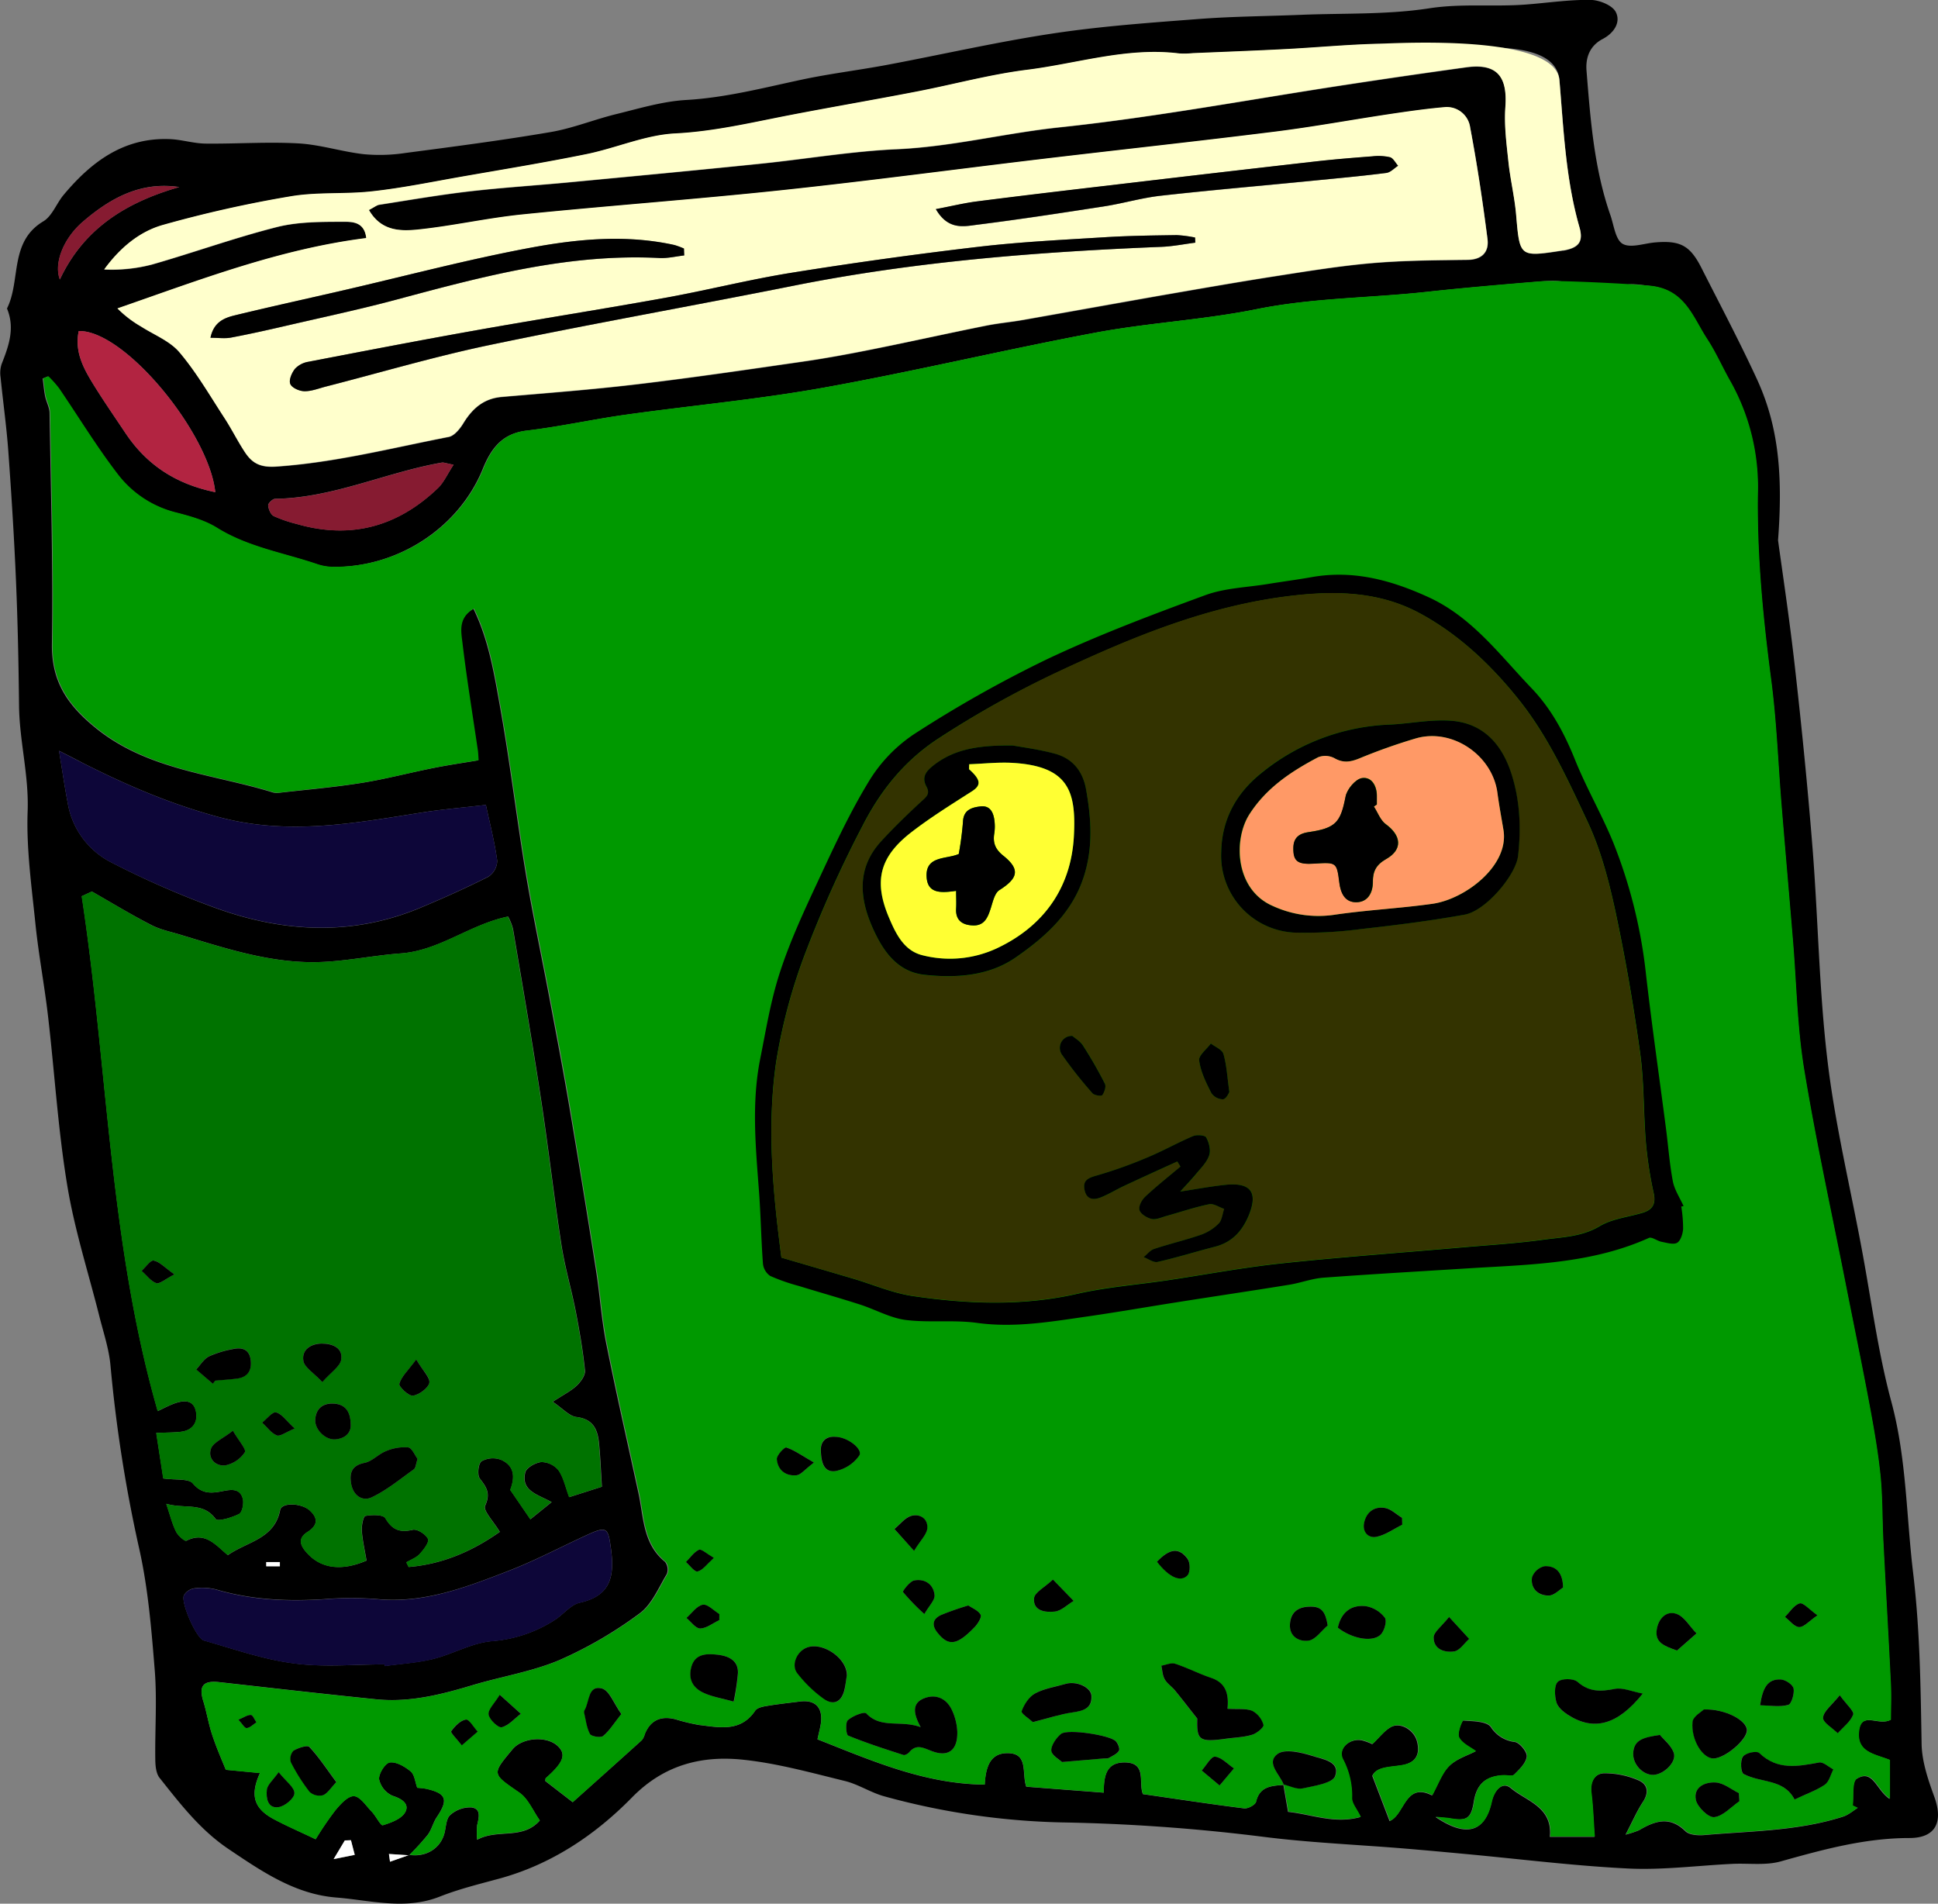 <svg xmlns="http://www.w3.org/2000/svg" viewBox="0 0 593.19 582.65"><rect x="0" y="0" width="593.19" height="582.65" fill="#808080" stroke="none"/><g id="Layer_1" data-name="Layer 1"><path d="M956.94,266.34c1.15,8.54,3.44,23.56,5.14,38.63,2.09,18.52,3.95,37.06,5.42,55.63,1.72,21.71,2,43.55,4.59,65.14,2.27,19.07,6.79,37.87,10.33,56.79,3,15.82,5,31.89,9.17,47.38,4.68,17.31,4.59,34.94,6.69,52.43s2.3,34.87,2.6,52.36c.09,5.48,2,11.07,3.93,16.34,2.74,7.66.35,12.53-7.68,12.52-13.64,0-26.45,3.54-39.4,7.16-4.63,1.29-9.83.51-14.76.75-10.64.51-21.31,1.93-31.89,1.42-16.73-.82-33.4-2.93-50.09-4.47-6.31-.59-12.61-1.17-18.92-1.69-14.46-1.18-29-1.77-43.36-3.63a574.63,574.63,0,0,0-60.92-4.32,222.37,222.37,0,0,1-54.47-8c-4.13-1.15-7.89-3.67-12-4.68-10.31-2.52-20.65-5.41-31.15-6.51-12.73-1.34-24.23,1.56-34,11.53-11.31,11.53-24.74,20.55-40.75,24.89-6.1,1.66-12.28,3.17-18.14,5.49-10.59,4.18-21.12,1.11-31.62.27-12.67-1-22.82-8-33.05-14.88-8.64-5.83-14.77-13.83-21.06-21.75-1.11-1.4-1.29-3.8-1.31-5.74-.12-9,.55-18-.15-27-1-12.38-2-24.87-4.68-37a438.2,438.2,0,0,1-8.87-56.33c-.42-4.9-2-9.71-3.25-14.53-3.38-13.58-7.75-27-10-40.76-2.83-17.11-3.87-34.52-5.88-51.77-1.09-9.43-2.88-18.77-3.85-28.2-1.17-11.48-2.81-23.05-2.39-34.51.41-11-2.51-21.46-2.63-32.28-.14-12.7-.39-25.41-.93-38.11-.56-13.29-1.4-26.58-2.36-39.85-.55-7.57-1.62-15.09-2.37-22.64a8.86,8.86,0,0,1,.33-4c2.19-5.54,4.14-11,1.64-17,4.3-8.6.63-20.4,11.13-26.68,2.68-1.61,4-5.41,6.13-8,8.54-10.23,18.56-17.8,32.77-17.15,3.57.17,7.11,1.31,10.67,1.36,9.49.11,19-.59,28.47-.06,6.71.37,13.3,2.54,20,3.3a52.64,52.64,0,0,0,12.78-.37c14.84-1.95,29.7-3.88,44.45-6.4,6.84-1.17,13.4-3.87,20.18-5.52,7-1.72,14.15-3.89,21.32-4.3,12.11-.7,23.67-3.73,35.4-6.23,8.58-1.83,17.33-2.88,26-4.5,16.94-3.18,33.78-7.05,50.81-9.62,14.75-2.23,29.7-3.29,44.6-4.43,10.4-.8,20.87-.85,31.31-1.28,13.13-.54,26.42,0,39.34-2,9.95-1.53,19.72-.4,29.53-1.15,6.57-.5,13.14-1.5,19.69-1.42,2.73,0,6.77,1.61,7.84,3.7,1.62,3.15-.56,6.46-4,8.26-3.94,2.06-5.28,5.67-4.95,9.72,1.2,14.93,2.31,29.9,7.31,44.21,1.07,3.08,1.54,7.51,3.75,8.77,2.43,1.39,6.54-.14,9.91-.43,7.71-.66,10.72.93,14.2,7.79,5.74,11.33,11.69,22.57,17,34.08C956.68,230.56,958.58,244.89,956.94,266.34Zm-419,402.5-6.16-.4.33,2.37,5.92-2.08c5,.77,9.44-1.93,10.69-6.52.53-1.94.51-4.51,1.78-5.67a9.21,9.21,0,0,1,6.41-2.34c3.16.34,2.38,3.12,1.85,5.43a23.53,23.53,0,0,0,0,4.47c6.28-3.45,13.84.15,19.18-5.89-2.11-3-3.56-6.67-6.28-8.54-8.35-5.78-8.54-5.51-2.07-13.25,3-3.64,10.45-4.19,13.83-1,2.71,2.54,1.75,5.09-3.65,9.81-.13.12-.09.42-.18.88L588,652.6c7.16-6.41,14.19-12.68,21.18-19a5.06,5.06,0,0,0,.88-1.82c1.73-4.35,5-5.66,9.34-4.57a60.39,60.39,0,0,0,7.29,1.76c6.22.73,12.7,2.26,17.17-4.39.61-.9,2.35-1.24,3.63-1.45,3.34-.56,6.72-.92,10.09-1.35,4.52-.57,6.92,1.73,6.43,6.29-.17,1.54-.62,3.06-1.09,5.29,16.53,6.5,32.63,13.65,51.19,13.86.29-5.22,1.58-9.67,7-9.63,6.5,0,4.27,6.2,5.72,10.27l23.71,1.82c0-5.19.79-9.23,6.34-9.25,7,0,4.2,6.16,5.65,9.7,10.42,1.5,20.7,3.07,31,4.36,1.15.14,3.4-1.09,3.62-2,1.13-4.81,4.8-4.89,8.47-5.18l-.12-.12c.46,2.64.92,5.28,1.45,8.37,7.27.77,14.25,3.79,22.17,1.58-1.21-2.46-2.68-4.08-2.66-5.69a24.06,24.06,0,0,0-2.73-11.89c-1.7-3.23,2-6.61,5.79-5.89a17.6,17.6,0,0,1,3.21,1.17c2.16-2,3.69-4.15,5.77-5.26,2.93-1.55,7,1,7.9,4.34,1.08,4.09-.39,6.67-4.67,7.38-3.73.63-7.73.43-9,3.25l5.3,13.84c4.59-1.88,4.73-12.06,13-7.85,1.82-3.3,2.94-6.76,5.23-9s5.61-3.2,8.12-4.53c-1.61-1.21-4.11-2.28-5.12-4.15-.67-1.24.93-5.27,1.3-5.25,3,.23,7.15.2,8.46,2a10.09,10.09,0,0,0,7.35,4.57c1.53.27,3.81,3.09,3.63,4.48-.25,2-2.27,3.93-3.89,5.53-.58.59-2.18.14-3.31.19-5.4.25-8.14,2.71-9,8.06-.81,5.11-2.14,6-7.22,5.15-1.08-.19-2.19-.23-4.5-.46,9.48,6.44,15.14,4.59,17.17-4.59.77-3.5,3.26-6.44,5.91-4.21,4.76,4,12.83,5.7,11.91,14.88h13.68c-.34-4.89-.45-9.14-1-13.34-.43-3.33.93-6,3.85-6.11a26,26,0,0,1,10.4,2.07c3,1.18,3.53,3.71,1.55,6.71-1.78,2.69-3.07,5.7-5.31,10a30.24,30.24,0,0,0,4.11-1.34c4.81-2.84,9.38-4.47,14.22.29,1.2,1.17,3.89,1.34,5.82,1.17,14.23-1.25,28.66-1.21,42.45-5.64,1.59-.51,3-1.74,4.41-2.63l-1.54-.72c.37-2.84-.25-7.27,1.28-8.22,5-3.12,6,3.49,10.09,6.15V639.67c-4.35-1.79-10.21-2.26-9.43-8.81.74-6.29,6-1.45,9.73-3.49,0-3.24.16-7,0-10.79-.72-14.66-1.57-29.32-2.32-44-.34-6.75-.2-13.54-.9-20.24-.77-7.4-2.09-14.76-3.46-22.08-2.25-12-4.74-24-7.11-36-4.33-22-9.15-43.95-12.79-66.08-2.12-12.93-2.32-26.18-3.41-39.28-1.14-13.74-2.34-27.47-3.47-41.2-1.06-12.9-1.51-25.87-3.2-38.68-2.49-18.93-4.33-37.83-4.07-57a66,66,0,0,0-8.37-34.09c-2.48-4.33-4.47-9-7.2-13.13-4.38-6.71-6.8-15.11-17.23-16.26-4.56-.5-8.11-1.61-11.67,2.08-2.22,2.3-5.49,3.39-7.87.63-4-4.7-9.16-4.51-14.38-4.08-11.55,1-23.09,1.93-34.6,3.19-17.33,1.9-34.8,1.81-52.05,5.29-16.22,3.28-32.92,4.12-49.2,7.17-27.88,5.22-55.5,11.85-83.4,16.87-20.1,3.61-40.51,5.46-60.75,8.3-10.08,1.42-20,3.64-30.15,4.84-7.48.89-10.8,5.5-13.32,11.7-7.41,18.18-26.22,30.32-46.28,30a15.53,15.53,0,0,1-4.66-.86c-10.25-3.47-21.09-5.2-30.55-11.09-3.71-2.31-8.22-3.56-12.53-4.67a32.24,32.24,0,0,1-17.85-11.71c-6.44-8.43-12-17.54-18-26.33a36.19,36.19,0,0,0-3.26-3.65l-1.56.64c.24,1.8.38,3.63.74,5.41s1.33,3.41,1.36,5.12c.38,23.57,1.09,47.15.73,70.71-.18,11.52,4.8,18.75,13.35,25.69,16,13,36,14.1,54.39,19.79a5.17,5.17,0,0,0,2,.05c8.35-.95,16.75-1.66,25.05-3,7.38-1.18,14.63-3.11,22-4.57,4.51-.9,9.07-1.56,13.63-2.33-.12-1.56-.13-2.22-.22-2.87-1.61-11-3.42-22-4.73-33-.41-3.47-1.39-7.73,3.54-10.54,4.78,9.85,6.37,20.18,8.19,30.29,3,16.75,5,33.68,7.78,50.47,2.12,12.74,4.84,25.38,7.23,38.08,2.1,11.14,4.23,22.28,6.13,33.46q4.26,25.11,8.2,50.29c1.17,7.39,1.64,14.9,3.1,22.22,3.06,15.32,6.55,30.56,9.87,45.83,1.62,7.43,1.33,15.57,8.14,21.08a3.87,3.87,0,0,1,.56,3.68c-2.55,4.23-4.63,9.39-8.4,12.12A126.52,126.52,0,0,1,584,609.06c-8.47,3.59-17.83,5.05-26.71,7.72-9.61,2.9-19.29,5.33-29.42,4.31-16-1.62-32-3.45-48.05-5.25-4.89-.55-6.32,1.14-4.91,5.74,1.06,3.44,1.62,7,2.76,10.45,1.32,4,3,7.8,4.15,10.63l10.46,1c-3.13,6.85-1.81,10.83,4.11,14.05,3.76,2,7.73,3.73,12.93,6.21a101,101,0,0,1,5.9-8.69c1.57-1.91,3.85-4.53,5.77-4.5s3.78,3,5.51,4.76c1.28,1.34,2.73,4.33,3.37,4.14,2.53-.75,5.76-1.94,6.87-4,1.34-2.47-.91-4.06-3.85-5a7.23,7.23,0,0,1-4.15-5.06c-.19-1.68,1.9-5,3.29-5.15,2-.26,4.62,1.28,6.39,2.75,1.18,1,1.34,3.17,2,5a23.24,23.24,0,0,1,2.63.29c6.29,1.4,7,3.31,3.33,8.73-1.12,1.67-1.56,3.81-2.76,5.39A78.33,78.33,0,0,1,537.93,668.84Zm-12.3-503.57c1.56-.79,2.29-1.41,3.11-1.53,9.16-1.43,18.3-3,27.5-4.09,10.38-1.2,20.82-1.85,31.22-2.84,19.36-1.84,38.72-3.67,58.07-5.65,13.94-1.42,27.82-3.81,41.78-4.44,16.78-.76,33-4.91,49.65-6.68,29.5-3.14,58.75-8.63,88.12-13.09q18.2-2.76,36.42-5.29c9.32-1.28,12.73,2.64,12,12.2-.4,5.54.35,11.19.94,16.76.57,5.4,1.88,10.74,2.35,16.15,1.11,12.94,1,12.95,14,11,.22,0,.45,0,.68-.08,4.51-.85,6-2.7,4.68-7.16-4.2-14.7-4.83-29.86-6.11-44.94-1.19-14.12-30.6-8.95-38.19-9.92a113.39,113.39,0,0,0-17-1.2c-9.52.22-19,1.14-28.54,1.63s-19,.85-28.57,1.25a25.33,25.33,0,0,1-4.08.09c-15.92-2-31.12,3.08-46.61,5-11.41,1.43-22.61,4.51-33.93,6.69-12.93,2.5-25.92,4.72-38.85,7.22-11.58,2.24-23,5-34.93,5.57-9.11.46-18,4.46-27.09,6.32-12.66,2.58-25.42,4.67-38.15,6.89-9.15,1.6-18.27,3.45-27.48,4.5-8.29.94-16.82.14-25,1.54a370.44,370.44,0,0,0-39.13,8.77c-7.2,2.05-13.14,7.05-17.9,13.59A48.61,48.61,0,0,0,459.28,182c12.8-3.66,25.36-8.21,38.25-11.47,6.46-1.64,13.44-1.57,20.19-1.61,2.6,0,6.58-.16,7.13,5-26.63,3.36-51.12,12.87-76.15,21.53a34.33,34.33,0,0,0,7.24,5.55c4,2.56,8.82,4.42,11.75,7.89C472.9,215,477,222.15,481.45,229c2.23,3.42,4,7.11,6.29,10.51s4.7,4.67,9.53,4.35c18-1.21,35.28-5.66,52.8-9.07,1.74-.34,3.48-2.51,4.53-4.25,2.76-4.55,6.27-7.57,11.8-8,13.79-1.19,27.61-2.23,41.35-3.87,16.92-2,33.79-4.49,50.67-6.93,7-1,13.89-2.28,20.79-3.66,11.77-2.36,23.49-5,35.26-7.33,3.77-.76,7.64-1.1,11.44-1.77,14.08-2.47,28.15-5,42.24-7.5,11.64-2,23.28-4.07,35-5.89,9.85-1.54,19.71-3.15,29.63-4,9.69-.84,19.46-.9,29.2-1,4.52-.07,6.55-2.54,6.06-6.38-1.46-11.43-3.17-22.84-5.31-34.16a7.2,7.2,0,0,0-7.92-6.16c-5.66.5-11.29,1.31-16.91,2.15-11.66,1.75-23.25,3.89-34.94,5.35-23.69,3-47.44,5.53-71.15,8.35-26.61,3.17-53.18,6.74-79.82,9.57-26.42,2.81-52.92,4.73-79.35,7.41-10.81,1.1-21.48,3.55-32.29,4.65C535.15,171.76,529.36,171.72,525.63,165.27Zm-84.8,208.59-3.09,1.44c8,52.45,8.41,105.91,23.26,157.59,1.48-.68,3.25-1.66,5.13-2.34,2.81-1,5.81-1.21,6.56,2.41.69,3.28-.92,5.82-4.59,6.26-2.18.26-4.4.22-7.55.36.83,5.35,1.56,10.11,2.15,13.93,3.84.54,7.75,0,9.05,1.52,2.82,3.39,5.8,3,9.12,2.36,2.65-.52,5.3-.89,6.16,2.28.39,1.43-.15,4.2-1.12,4.7-2.2,1.13-6.56,2.41-7.19,1.55-3.85-5.29-9.26-3-15.11-4.65,1.21,3.61,1.83,6.19,3,8.52.59,1.22,2.66,3,3.14,2.79,5.87-3,9.14,1.51,12.71,4.4,6-4.2,14.25-4.9,16-13.8.47-2.42,6.63-2.14,9.13.18s2.41,4.51-.74,6.52c-3.36,2.14-2,4.54.13,6.76,4.22,4.45,10.44,5.25,17.92,2-.48-2.9-1.21-6-1.44-9.07-.11-1.57.44-4.46,1.1-4.58,2-.39,5.44-.44,6.1.68,2.12,3.58,4.4,4.49,8.39,3.56,1.36-.32,4,1.37,4.67,2.79.44,1-1.32,3.28-2.53,4.6-1,1.14-2.71,1.73-4.1,2.56l.71,1.43c10.35-.85,19.48-4.82,27.9-10.75-1.91-3.22-5.17-6.52-4.49-8,1.71-3.75.46-5.62-1.62-8.31-.85-1.1-.48-4.59.53-5.31a7.08,7.08,0,0,1,5.95-.44c4.56,2,4.08,5.92,2.83,9.21l6.16,9,6.51-5.26c-4.15-2.36-9.46-3.35-8.07-9.09.34-1.44,3.14-3,4.92-3.17a6.93,6.93,0,0,1,5.26,2.51c1.54,2.19,2.09,5.07,3.27,8.23l10-3.19c-.3-4.59-.45-9.08-.91-13.53-.43-4.09-1.84-7.2-6.86-7.81-2.22-.27-4.2-2.6-7.27-4.66,3.33-2.19,5.59-3.29,7.33-4.93,1.25-1.18,2.68-3.17,2.53-4.64-.62-6.06-1.66-12.1-2.82-18.09-1.34-6.86-3.35-13.61-4.41-20.51-2.31-15-4-30-6.31-45-2.62-17.22-5.59-34.39-8.49-51.56a17.18,17.18,0,0,0-1.5-3.79c-11.72,2.41-20.93,10.4-32.81,11.28-9,.66-18,2.68-26.95,2.69-14,0-27.22-4.37-40.46-8.38-3-.92-6.23-1.55-9-3C452.79,380.92,446.86,377.3,440.83,373.86Zm120.6-26.5c-7.29.85-13.38,1.35-19.39,2.29-20.7,3.25-41,7.15-62.34,1.42-14.68-3.94-28.14-9.71-41.45-16.44-1.92-1-3.82-2-7.48-3.84,1.06,6.44,1.75,11.25,2.67,16a25,25,0,0,0,13.14,18.06A274.35,274.35,0,0,0,478.93,379c20.73,7.45,41.72,8.53,62.5-.17,7-2.94,14-6.06,20.79-9.5a6,6,0,0,0,2.68-4.87C564.11,358.65,562.64,353,561.43,347.36Zm-31,263,.09.54c4.93-.68,9.95-1,14.74-2.15,6.12-1.53,12-5,18.1-5.47a41.33,41.33,0,0,0,19-6.39c2.69-1.66,4.92-4.72,7.77-5.36,9.59-2.15,10.71-8.12,9.58-16.55-.82-6.12-1.16-7-6.74-4.47-8.26,3.75-16.29,8.06-24.73,11.31-12.91,5-25.87,10-40.27,8.58a100.82,100.82,0,0,0-16.3.06c-11.13.69-22.09.18-32.86-3a17.57,17.57,0,0,0-6.71-.33,4.54,4.54,0,0,0-3.09,2.12c-1.06,2,3.72,13.15,6.09,13.83,9.11,2.59,18.18,5.81,27.5,7C511.71,611.35,521.11,610.41,530.39,610.41ZM478.61,251.64c-1.86-18-27.68-49.64-41.8-49.32-1.4,6.58,1.71,11.89,4.95,17.09,3,4.8,6.22,9.45,9.36,14.16C457.57,243.24,466.46,249.15,478.61,251.64Zm72.94-8.4c-2.35-.44-3-.76-3.63-.66-17.14,3-33.25,10.81-51,11.08-.77,0-2.18,1.38-2.13,2,.08,1.17.77,2.82,1.7,3.29a40.17,40.17,0,0,0,7,2.4c16.52,4.8,30.89.85,43.19-10.9C548.51,248.75,549.58,246.23,551.55,243.24Zm-84-85c-11.78-1.77-21.09,3.42-29.44,10.59-6.07,5.21-8.93,12.82-7.06,17.69C438.49,170.68,451.65,162.84,467.5,158.27Zm52.63,506-1.89.08c-.82,1.38-1.65,2.75-3.42,5.71l6.46-1.31C520.89,667.21,520.51,665.71,520.13,664.22Zm-21.78-83.83V579.1h-4.16v1.29Z" transform="translate(-412.71 -101)"/><path d="M805.66,647.27c-3.67.29-7.34.37-8.47,5.18-.22.94-2.47,2.17-3.62,2-10.32-1.29-20.6-2.86-31-4.36-1.45-3.54,1.37-9.73-5.65-9.7-5.55,0-6.38,4.06-6.34,9.25l-23.71-1.82c-1.45-4.07.78-10.22-5.72-10.27-5.47,0-6.76,4.41-7,9.63-18.56-.21-34.66-7.36-51.19-13.86.47-2.23.92-3.75,1.09-5.29.49-4.56-1.91-6.86-6.43-6.29-3.37.43-6.75.79-10.09,1.35-1.28.21-3,.55-3.63,1.45-4.47,6.65-11,5.12-17.17,4.39a60.39,60.39,0,0,1-7.29-1.76c-4.39-1.09-7.61.22-9.34,4.57a5.06,5.06,0,0,1-.88,1.82c-7,6.33-14,12.6-21.18,19l-8.44-6.52c.09-.46.05-.76.18-.88,5.4-4.72,6.36-7.27,3.65-9.81-3.38-3.16-10.79-2.61-13.83,1-6.47,7.74-6.28,7.47,2.07,13.25,2.72,1.87,4.17,5.57,6.28,8.54-5.34,6-12.9,2.44-19.18,5.89a23.53,23.53,0,0,1,0-4.47c.53-2.31,1.31-5.09-1.85-5.43a9.21,9.21,0,0,0-6.41,2.34c-1.27,1.16-1.25,3.73-1.78,5.67-1.25,4.59-5.67,7.29-10.69,6.52l-.08.1a78.21,78.21,0,0,0,5.68-6.14c1.2-1.58,1.64-3.72,2.76-5.39,3.63-5.42,3-7.33-3.33-8.73a23.24,23.24,0,0,0-2.63-.29c-.69-1.85-.85-4-2-5-1.77-1.47-4.37-3-6.39-2.75-1.39.18-3.48,3.47-3.29,5.15a7.23,7.23,0,0,0,4.15,5.06c2.94.9,5.19,2.49,3.85,5-1.11,2-4.34,3.22-6.87,4-.64.19-2.09-2.8-3.37-4.14-1.73-1.8-3.64-4.72-5.51-4.76s-4.2,2.59-5.77,4.5a101,101,0,0,0-5.9,8.69c-5.2-2.48-9.17-4.16-12.93-6.21-5.92-3.22-7.24-7.2-4.11-14.05l-10.46-1c-1.12-2.83-2.83-6.67-4.15-10.63-1.14-3.41-1.7-7-2.76-10.45-1.41-4.6,0-6.29,4.91-5.74,16,1.8,32,3.63,48.05,5.25,10.13,1,19.81-1.41,29.42-4.31,8.88-2.67,18.24-4.13,26.71-7.72a126.52,126.52,0,0,0,24.63-14.29c3.77-2.73,5.85-7.89,8.4-12.12a3.87,3.87,0,0,0-.56-3.68c-6.81-5.51-6.52-13.65-8.14-21.08-3.32-15.27-6.81-30.51-9.87-45.83-1.46-7.32-1.93-14.83-3.1-22.22q-4-25.17-8.2-50.29c-1.9-11.18-4-22.32-6.13-33.46-2.39-12.7-5.11-25.34-7.23-38.08C571,351.22,569,334.29,566,317.54c-1.82-10.11-3.41-20.44-8.19-30.29-4.93,2.81-3.95,7.07-3.54,10.54,1.31,11,3.12,22,4.73,33,.09.65.1,1.31.22,2.87-4.56.77-9.12,1.43-13.63,2.33-7.34,1.46-14.59,3.39-22,4.57-8.3,1.32-16.7,2-25.05,3a5.17,5.17,0,0,1-2-.05c-18.43-5.69-38.37-6.78-54.39-19.79-8.55-6.94-13.53-14.17-13.35-25.69.36-23.56-.35-47.14-.73-70.71,0-1.71-1-3.39-1.36-5.12s-.5-3.61-.74-5.41l1.56-.64a36.19,36.19,0,0,1,3.26,3.65c6,8.79,11.51,17.9,18,26.33a32.24,32.24,0,0,0,17.85,11.71c4.31,1.11,8.82,2.36,12.53,4.67,9.46,5.89,20.3,7.62,30.55,11.09a15.53,15.53,0,0,0,4.66.86c20.06.37,38.87-11.77,46.28-30,2.52-6.2,5.84-10.81,13.32-11.7,10.1-1.2,20.07-3.42,30.15-4.84,20.24-2.84,40.65-4.69,60.75-8.3,27.9-5,55.52-11.65,83.4-16.87,16.28-3,33-3.89,49.2-7.17,17.25-3.48,34.72-3.39,52.05-5.29,11.51-1.26,23-2.24,34.6-3.19,5.22-.43,29.36.87,33.92,1.37,10.43,1.15,12.85,9.55,17.23,16.26,2.73,4.16,4.72,8.8,7.2,13.13A66,66,0,0,1,950.78,252c-.26,19.15,1.58,38,4.07,57,1.69,12.81,2.14,25.78,3.2,38.68,1.13,13.73,2.33,27.46,3.47,41.2,1.09,13.1,1.29,26.35,3.41,39.28,3.64,22.13,8.46,44.06,12.79,66.08,2.37,12,4.86,24,7.11,36,1.37,7.32,2.69,14.68,3.46,22.08.7,6.7.56,13.49.9,20.24.75,14.67,1.6,29.33,2.32,44,.18,3.77,0,7.55,0,10.79-3.76,2-9-2.8-9.73,3.49-.78,6.55,5.08,7,9.43,8.81V651.5c-4.1-2.66-5.06-9.27-10.09-6.15-1.53.95-.91,5.38-1.28,8.22l1.54.72c-1.46.89-2.82,2.12-4.41,2.63-13.79,4.43-28.22,4.39-42.45,5.64-1.93.17-4.62,0-5.82-1.17-4.84-4.76-9.41-3.13-14.22-.29a30.24,30.24,0,0,1-4.11,1.34c2.24-4.25,3.53-7.26,5.31-10,2-3,1.44-5.53-1.55-6.71a26,26,0,0,0-10.4-2.07c-2.92.14-4.28,2.78-3.85,6.11.53,4.2.64,8.45,1,13.34H887.2c.92-9.18-7.15-10.85-11.91-14.88-2.65-2.23-5.14.71-5.91,4.21-2,9.18-7.69,11-17.17,4.59,2.31.23,3.42.27,4.5.46,5.08.89,6.41,0,7.22-5.15.83-5.35,3.57-7.81,9-8.06,1.13-.05,2.73.4,3.31-.19,1.62-1.6,3.64-3.53,3.89-5.53.18-1.39-2.1-4.21-3.63-4.48a10.09,10.09,0,0,1-7.35-4.57c-1.31-1.84-5.51-1.81-8.46-2-.37,0-2,4-1.3,5.25,1,1.87,3.51,2.94,5.12,4.15-2.51,1.33-5.92,2.33-8.12,4.53s-3.41,5.75-5.23,9c-8.31-4.21-8.45,6-13,7.85l-5.3-13.84c1.25-2.82,5.25-2.62,9-3.25,4.28-.71,5.75-3.29,4.67-7.38-.89-3.39-5-5.89-7.9-4.34-2.08,1.11-3.61,3.23-5.77,5.26a17.6,17.6,0,0,0-3.21-1.17c-3.8-.72-7.49,2.66-5.79,5.89a24.06,24.06,0,0,1,2.73,11.89c0,1.61,1.45,3.23,2.66,5.69-7.92,2.21-14.9-.81-22.17-1.58-.53-3.09-1-5.73-1.46-8.37,2,.46,4.1,1.6,5.91,1.22,3.56-.76,9.15-1.57,9.94-3.78,1.62-4.52-4-5.2-7-6.16-3.4-1.07-8.42-2.25-10.64-.59C800.09,640.55,804.48,644.11,805.66,647.27ZM694.53,629.63c-6.07-2.26-12.16.58-16.66-4.21-.59-.63-4.2.77-5.64,2.08-.81.74-.55,4.43.09,4.7,5.52,2.27,11.23,4.1,16.93,5.94.46.15,1.38-.38,1.78-.86,2.09-2.48,4-1.5,6.56-.46,5.35,2.18,8.31-.08,8.13-5.91a17.48,17.48,0,0,0-1.62-6.48c-1.65-3.59-4.9-5-8.47-3.66C691.67,622.29,692.33,625.59,694.53,629.63ZM788.42,624c.47-4.5-.49-7.89-5-9.42-3.72-1.26-7.24-3.1-11-4.32-1.23-.4-2.84.35-4.27.57.31,1.38.34,2.92,1,4.11s2.07,2.11,3,3.26c2.09,2.54,4.09,5.15,7,8.83-.19,6.61.56,7.28,8.74,6.16,2.7-.38,5.48-.44,8.05-1.22,1.41-.42,3.66-2.36,3.47-3a7,7,0,0,0-3.38-4.28C794.1,623.8,791.64,624.17,788.42,624Zm127.12-4.61c-3.34-.63-6.14-1.93-8.6-1.45-4.27.82-7.79,1-11.37-2.16-1.22-1.07-5-1-6.05,0s-1,4.2-.44,6.18c.41,1.51,2.06,2.95,3.51,3.88C900.45,630.89,907.75,629.08,915.54,619.35ZM962,651.76c3.72-1.77,6.73-2.8,9.24-4.55,1.31-.9,1.75-3.06,2.58-4.66-1.46-.75-3.08-2.35-4.35-2.11-6.52,1.21-12.79,2.46-18.35-2.94-.71-.69-4.22.1-5,1.2s-.61,4.8.25,5.25C951.62,646.71,958.66,645.36,962,651.76Zm-290-38.09c-.07-5.37-7.73-10.32-12.41-8.37-2.94,1.22-4.7,5.29-2.76,7.79a38.79,38.79,0,0,0,8.13,7.85c3.15,2.23,5.53.78,6.34-3C671.55,616.44,671.73,614.88,671.92,613.67Zm262.31,10.54c-.63.65-3.3,2.1-3.46,3.79-.53,5.62,3.2,11.31,6.48,11.2,3.56-.13,10.14-5.73,10.15-8.64S940.93,624,934.23,624.21Zm-205.39,3.86c4.71-1.18,8.38-2.41,12.16-3,3.27-.47,6-1.19,5.77-5.08-.15-2.63-4.57-4.57-7.82-3.66s-6.56,1.4-9.4,2.93c-1.88,1-3.38,3.36-4.13,5.44C725.18,625.42,727.85,627.15,728.84,628.07Zm-91.58-6.27a73.55,73.55,0,0,0,1.28-8.74c.13-4.16-3.37-5.3-6.37-5.62-3.19-.34-7-.4-8,4.2-.85,3.78,1,6.2,4.05,7.56C630.82,620.36,633.73,620.82,637.26,621.8Zm100.53,18.49,12.93-1.1c.45,0,1,.08,1.34-.13,1.12-.64,2.49-1.21,3.11-2.21.36-.57-.28-2.17-.93-2.89-1.67-1.87-14.8-3.88-16.76-2.29-1.5,1.21-3.13,3.48-3,5.13S737.08,639.6,737.79,640.29Zm-222.15,6.16c-2.93-4-5.32-7.63-8.25-10.79-.59-.64-3.45.28-4.86,1.14a3.67,3.67,0,0,0-.8,3.51,55.47,55.47,0,0,0,5.76,9.1,4.48,4.48,0,0,0,4.1,1C513,649.86,514,648.15,515.64,646.45Zm87.23-20.85c-2.21-3.06-3.64-7.23-6-7.82-4.19-1.06-3.75,4-5.21,6.55-.11.19-.27.45-.23.63.54,2.28.77,4.73,1.83,6.74.41.77,3.31,1.23,4.05.61C599.27,630.68,600.66,628.39,602.87,625.6ZM920.78,632c-4.78.79-8,1.39-8.17,5.56-.17,3.55,3,6.78,6.21,6.66s7.11-3.9,6.21-6.68C924.28,635.19,922,633.41,920.78,632ZM822.2,599.17c4.23,3.33,10.48,4.58,13.07,2.16,1.16-1.08,2-4.22,1.32-5.2a9.31,9.31,0,0,0-5.81-3.53C826.14,592.09,823.19,594.6,822.2,599.17Zm122.91,53.12-.16-2.47c-2.33-1.15-4.6-3.06-7-3.25-3.24-.24-7,1.34-6.15,5.31.45,2.18,3.85,5.47,5.6,5.28C940.1,656.87,942.55,654,945.11,652.29Zm-236-59.91a87.53,87.53,0,0,0-8.33,2.91c-2.53,1.18-3,3.07-1.08,5.46,3.36,4.17,5.93,3.87,11.36-1.78,1-1,2.21-3,1.81-3.75C712.16,593.91,710.3,593.21,709.1,592.38ZM926,606.17l6-5.19c-2-2.1-3.71-5.21-6.17-6-3.1-1.06-5.54,1.49-6,4.84C919.26,603.77,922.1,604.73,926,606.17Zm-257.7-65.4c-2.68-.21-4.52,1.17-4.38,4.28s.63,6.72,4.5,6.19a11.69,11.69,0,0,0,7.24-4.72C677,544.6,672.17,540.8,668.34,540.77ZM819.1,598.49c-.68-4.15-1.87-5.75-5.14-5.78-3.8,0-6.2,1.56-6.42,5.38s2.91,5.47,5.75,5C815.41,602.8,817.18,600.12,819.1,598.49Zm22.81-30.83c0-.7,0-1.41,0-2.11-1.71-1-3.31-2.65-5.15-3-3.33-.62-5.78,1.22-6.47,4.54-.58,2.8,1.28,4.78,3.82,4.26C836.81,570.79,839.31,569,841.91,567.66Zm14.33,28.24c-2.32,3-4.7,4.61-4.71,6.27,0,3.68,3.4,4.7,6.3,4.26,1.68-.25,3.06-2.48,4.57-3.82ZM735,584.45c-2.6,2.45-5.62,4-5.78,5.72-.36,4,3.56,4.36,6.29,4.08,2-.2,3.89-2.12,5.82-3.27Zm216.46,38.47c3.09.05,6,.59,8.61-.1,1-.26,1.92-3.41,1.64-5-.21-1.16-2.44-2.67-3.84-2.76C953.6,614.78,952.22,617.81,951.45,622.92Zm-60.31-36c-.09-5-2.51-6.65-5.63-6.53a5.32,5.32,0,0,0-3.87,3.38c-.51,3.41,1.82,5.62,5.1,5.6C888.38,589.33,890,587.55,891.14,586.89ZM695.64,595c1.52-2.66,3.24-4.29,3.12-5.75-.3-3.39-3-5.12-6.2-4.53-1.39.25-3.64,3.3-3.46,3.54A67.87,67.87,0,0,0,695.64,595Zm280.19,24.83c-2.42,3-4.93,4.84-5.11,6.86-.13,1.44,2.88,3.16,4.49,4.76,1.66-1.87,3.89-3.51,4.72-5.69C980.3,624.79,977.92,622.75,975.83,619.86Zm-283.34-44.2c2-3.26,3.85-5,4-6.83.28-3-2.25-4.61-4.92-3.85-1.93.56-3.43,2.61-5.13,4Zm74.35,3.3c3.64,4.79,7.28,6.45,9.39,4.11.85-1,.81-3.85,0-5C773.57,574.52,770.73,574.87,766.84,579ZM498,643.41c-1.74,2.51-3.47,3.91-3.62,5.46-.24,2.38.21,5.75,3.62,5.22,1.9-.29,4.77-2.71,4.82-4.25C502.82,648.08,500.23,646.25,498,643.41Zm67.72-23.69c-1.66,2.75-3.65,4.59-3.41,6.06s3,4.13,4,3.87c2.15-.53,3.91-2.65,5.84-4.12Zm96.17-71.09c-3.74-2.15-6-3.77-8.44-4.6-.57-.19-3,2.4-2.92,3.57.27,3.35,2.73,5.27,6.09,4.92C657.89,552.38,659.06,550.75,661.84,548.63ZM786,647.47l4.4-5.22c-1.92-1.29-3.75-3.39-5.78-3.59-1.21-.12-2.71,2.73-4.08,4.24ZM632.88,596.86c0-.62,0-1.24,0-1.86-1.71-1-3.61-3.12-5.08-2.85-1.84.35-3.33,2.61-5,4.05,1.4,1.15,2.82,3.25,4.2,3.22C629,599.38,630.93,597.79,632.88,596.86ZM969,595.4c-2.57-1.82-4.39-4-5.46-3.65-1.75.53-3,2.67-4.48,4.13,1.44,1.11,2.86,3.06,4.34,3.11S966.43,597.18,969,595.4Zm-415,39.79,4.86-4.2c-1.22-1.32-2.64-3.84-3.62-3.68-1.69.28-3.38,2-4.48,3.59C550.55,631.27,552.57,633.27,554.06,635.19Zm77.15-57.37c-2.23-1.3-3.83-2.84-4.51-2.5-1.57.77-2.69,2.45-4,3.76,1.2,1,2.67,3.12,3.55,2.9C627.82,581.58,629,579.78,631.21,577.82ZM485.7,627.35c1.16,1.22,1.91,2.6,2.54,2.55,1-.09,2-1.12,2.95-1.75-.56-.8-1.1-2.23-1.7-2.26C488.43,625.85,487.34,626.66,485.7,627.35Z" transform="translate(-412.71 -101)" fill="#090"/><path d="M525.63,165.27c3.73,6.45,9.52,6.49,14.67,6,10.81-1.1,21.48-3.55,32.29-4.65,26.43-2.68,52.93-4.6,79.35-7.41,26.64-2.83,53.21-6.4,79.82-9.57,23.71-2.82,47.46-5.39,71.15-8.35,11.69-1.46,23.28-3.6,34.94-5.35,5.62-.84,11.25-1.65,16.91-2.15a7.2,7.2,0,0,1,7.92,6.16c2.14,11.32,3.85,22.73,5.31,34.16.49,3.84-1.54,6.31-6.06,6.38-9.74.13-19.51.19-29.2,1-9.92.86-19.78,2.47-29.63,4-11.67,1.82-23.31,3.86-35,5.89-14.09,2.46-28.16,5-42.24,7.5-3.8.67-7.67,1-11.44,1.77-11.77,2.38-23.49,5-35.26,7.33-6.9,1.38-13.83,2.66-20.79,3.66-16.88,2.44-33.75,4.92-50.67,6.93-13.74,1.64-27.56,2.68-41.35,3.87-5.53.47-9,3.49-11.8,8-1.05,1.74-2.79,3.91-4.53,4.25-17.52,3.41-34.84,7.86-52.8,9.07-4.83.32-7.32-1-9.53-4.35s-4.06-7.09-6.29-10.51c-4.44-6.8-8.55-13.91-13.76-20.08-2.93-3.47-7.75-5.33-11.75-7.89a34.33,34.33,0,0,1-7.24-5.55c25-8.66,49.52-18.17,76.15-21.53-.55-5.12-4.53-5-7.13-5-6.75,0-13.73,0-20.19,1.61-12.89,3.26-25.45,7.81-38.25,11.47a48.61,48.61,0,0,1-14.62,1.51c4.76-6.54,10.7-11.54,17.9-13.59a370.44,370.44,0,0,1,39.13-8.77c8.18-1.4,16.71-.6,25-1.54,9.21-1,18.33-2.9,27.48-4.5,12.73-2.22,25.49-4.31,38.15-6.89,9.1-1.86,18-5.86,27.09-6.32,12-.61,23.35-3.33,34.93-5.57,12.93-2.5,25.92-4.72,38.85-7.22,11.32-2.18,22.52-5.26,33.93-6.69,15.49-1.94,30.69-7,46.61-5a25.33,25.33,0,0,0,4.08-.09c9.52-.4,19.05-.75,28.57-1.25s19-1.41,28.54-1.63c5.64-.13,54-3,55.14,11.12,1.28,15.08,1.91,30.24,6.11,44.94,1.28,4.46-.17,6.31-4.68,7.16-.23,0-.46,0-.68.08-13,2-12.88,2-14-11-.47-5.41-1.78-10.75-2.35-16.15-.59-5.57-1.34-11.22-.94-16.76.7-9.56-2.71-13.48-12-12.2q-18.22,2.5-36.42,5.29c-29.37,4.46-58.62,10-88.12,13.09-16.64,1.77-32.87,5.92-49.65,6.68-14,.63-27.84,3-41.78,4.44-19.35,2-38.71,3.81-58.07,5.65-10.4,1-20.84,1.64-31.22,2.84-9.2,1.07-18.34,2.66-27.5,4.09C527.92,163.86,527.19,164.48,525.63,165.27Zm252.94,10-.05-1.57a37.69,37.69,0,0,0-5.65-.74c-7.27.11-14.56.19-21.82.64-12.9.8-25.84,1.42-38.67,2.92q-28.73,3.38-57.31,7.95c-13,2.08-25.78,5.34-38.73,7.68-19.21,3.47-38.51,6.49-57.73,9.91-17.2,3.06-34.36,6.37-51.51,9.67a7.22,7.22,0,0,0-4.07,2.13c-1,1.24-1.95,3.48-1.45,4.66s2.82,2.2,4.35,2.22c2.2,0,4.42-.89,6.63-1.45,16.71-4.28,33.29-9.2,50.16-12.72,30.91-6.46,62-11.95,93-18.14,37.16-7.42,74.75-10.35,112.51-11.88C771.68,176.41,775.12,175.71,778.57,175.27Zm-156.43,3.91c0-.7-.07-1.4-.1-2.1a23.29,23.29,0,0,0-2.95-1.09c-14.71-3.25-29.51-1.85-44,.84-19.32,3.6-38.38,8.67-57.55,13.09-11,2.54-22,4.94-33,7.61-3.22.78-6.47,2.05-7.43,6.86,2.44,0,4.43.3,6.3-.06,5.76-1.09,11.49-2.37,17.21-3.7,11.25-2.61,22.55-5,33.7-8,26.32-7.06,52.6-14.09,80.26-12.65C617.1,180.09,619.63,179.46,622.14,179.18Zm77-14.14c3.74,6.42,8.5,5.28,12.5,4.78,13-1.6,26-3.62,39-5.64,5.79-.91,11.47-2.6,17.28-3.25,15.34-1.72,30.71-3,46.07-4.55,7.68-.76,15.37-1.48,23-2.43,1.26-.16,2.37-1.42,3.55-2.18-.82-.91-1.49-2.34-2.49-2.62a16,16,0,0,0-5.4-.27c-5.66.43-11.32.89-17,1.52q-28.74,3.25-57.47,6.66c-15.53,1.83-31.06,3.67-46.58,5.62C707.8,163.18,703.94,164.13,699.17,165Z" transform="translate(-412.71 -101)" fill="#ffc"/><path d="M440.83,373.86c6,3.44,12,7.06,18.11,10.25,2.78,1.44,6,2.07,9,3,13.24,4,26.51,8.39,40.46,8.38,9,0,17.95-2,26.95-2.69,11.88-.88,21.09-8.87,32.81-11.28a17.18,17.18,0,0,1,1.5,3.79c2.9,17.17,5.87,34.34,8.49,51.56,2.29,15,4,30,6.31,45,1.06,6.9,3.07,13.65,4.41,20.51,1.16,6,2.2,12,2.82,18.09.15,1.47-1.28,3.46-2.53,4.64-1.74,1.64-4,2.74-7.33,4.93,3.07,2.06,5,4.39,7.27,4.66,5,.61,6.43,3.72,6.86,7.81.46,4.45.61,8.94.91,13.53l-10,3.19c-1.18-3.16-1.73-6-3.27-8.23a6.93,6.93,0,0,0-5.26-2.51c-1.78.13-4.58,1.73-4.92,3.17-1.39,5.74,3.92,6.73,8.07,9.09L575,566l-6.16-9c1.25-3.29,1.73-7.26-2.83-9.21a7.08,7.08,0,0,0-5.95.44c-1,.72-1.38,4.21-.53,5.31,2.08,2.69,3.33,4.56,1.62,8.31-.68,1.49,2.58,4.79,4.49,8-8.42,5.93-17.55,9.9-27.9,10.75l-.71-1.43c1.39-.83,3.05-1.42,4.1-2.56,1.21-1.32,3-3.62,2.53-4.6-.64-1.42-3.31-3.11-4.67-2.79-4,.93-6.27,0-8.39-3.56-.66-1.12-4.1-1.07-6.1-.68-.66.12-1.21,3-1.1,4.58.23,3.1,1,6.17,1.44,9.07-7.48,3.3-13.7,2.5-17.92-2-2.12-2.22-3.49-4.62-.13-6.76,3.15-2,3.35-4.1.74-6.52s-8.66-2.6-9.13-.18c-1.73,8.9-10,9.6-16,13.8-3.57-2.89-6.84-7.42-12.71-4.4-.48.24-2.55-1.57-3.14-2.79-1.15-2.33-1.77-4.91-3-8.52,5.85,1.66,11.26-.64,15.11,4.65.63.86,5-.42,7.19-1.55,1-.5,1.51-3.27,1.12-4.7-.86-3.17-3.51-2.8-6.16-2.28-3.32.65-6.3,1-9.12-2.36-1.3-1.57-5.21-1-9.05-1.52-.59-3.82-1.32-8.58-2.15-13.93,3.15-.14,5.37-.1,7.55-.36,3.67-.44,5.28-3,4.59-6.26-.75-3.62-3.75-3.44-6.56-2.41-1.88.68-3.65,1.66-5.13,2.34-14.85-51.68-15.23-105.14-23.26-157.59Zm99.69,173.66c-.83-1.09-1.72-3.36-2.89-3.52a14.32,14.32,0,0,0-6.78,1.14c-2.3.9-4.21,3.12-6.53,3.59-4,.79-4.67,3-4.14,6.32.59,3.62,3.41,5.59,6.3,4.22,4.62-2.18,8.69-5.56,12.9-8.57C540,550.29,540,549.09,540.52,547.52Zm-62.65-23,.72-1c2.25-.21,4.51-.34,6.75-.64,3.41-.46,4.53-2.75,4.07-5.85-.49-3.29-2.87-3.77-5.61-3.12a30.67,30.67,0,0,0-7.1,2.19c-1.58.83-2.64,2.64-3.93,4Zm33.5-.55c2.62-3,5.45-4.72,5.78-6.87.57-3.64-2.73-4.92-5.93-4.9-3.35,0-6.22,1.83-5.65,5.29C505.9,519.5,508.67,521.1,511.37,524Zm8.69,13.09c-.11-4.61-2.12-6.43-5.57-6.5-3.22-.07-5.11,1.75-5.29,4.95-.17,3,3.18,6.27,6.14,6C518.6,541.26,520.17,539.36,520.06,537.07ZM484,538.89c-3.15,2.49-6.09,3.65-6.73,5.58-1,3,1.47,5.47,4.52,5a9.41,9.41,0,0,0,5.86-4C488.15,544.65,485.79,542,484,538.89Zm56.13-21.79c-2.55,3.43-4.56,5.24-5.19,7.44-.24.83,2.87,3.79,4.16,3.61,1.91-.26,4.61-2.2,5-3.88S542.17,520.59,540.11,517.1Zm-37.19,21.11c-2.65-2.42-4-4.53-5.73-4.92-1.12-.26-2.81,2-4.24,3.11,1.47,1.37,2.74,3.21,4.48,3.92C498.43,540.74,500.18,539.34,502.92,538.21Zm-36.84-47.16c-3-2.12-4.52-3.88-6.34-4.23-1-.19-2.43,2-3.67,3.14,1.48,1.32,2.76,3.15,4.49,3.77C461.56,494.09,463.26,492.5,466.08,491.05Z" transform="translate(-412.71 -101)" fill="#007300"/><path d="M561.43,347.36c1.21,5.63,2.68,11.29,3.47,17.05a6,6,0,0,1-2.68,4.87c-6.79,3.44-13.76,6.56-20.79,9.5-20.78,8.7-41.77,7.62-62.5.17a274.35,274.35,0,0,1-32.35-14.08,25,25,0,0,1-13.14-18.06c-.92-4.77-1.61-9.58-2.67-16,3.66,1.88,5.56,2.87,7.48,3.84,13.31,6.73,26.77,12.5,41.45,16.44,21.35,5.73,41.64,1.83,62.34-1.42C548.05,348.71,554.14,348.21,561.43,347.36Z" transform="translate(-412.71 -101)" fill="#0d0639"/><path d="M530.39,610.41c-9.28,0-18.68.94-27.8-.27-9.32-1.22-18.39-4.44-27.5-7-2.37-.68-7.15-11.82-6.09-13.83a4.54,4.54,0,0,1,3.09-2.12,17.57,17.57,0,0,1,6.71.33c10.77,3.2,21.73,3.71,32.86,3a100.82,100.82,0,0,1,16.3-.06c14.4,1.45,27.36-3.61,40.27-8.58,8.44-3.25,16.47-7.56,24.73-11.31,5.58-2.53,5.92-1.65,6.74,4.47,1.13,8.43,0,14.4-9.58,16.55-2.85.64-5.08,3.7-7.77,5.36a41.33,41.33,0,0,1-19,6.39c-6.13.47-12,3.94-18.1,5.47-4.79,1.2-9.81,1.47-14.74,2.15Z" transform="translate(-412.71 -101)" fill="#0d0639"/><path d="M478.61,251.64c-12.15-2.49-21-8.4-27.49-18.07-3.14-4.71-6.37-9.36-9.36-14.16-3.24-5.2-6.35-10.51-4.95-17.09C450.93,202,476.75,233.67,478.61,251.64Z" transform="translate(-412.71 -101)" fill="#b22441"/><path d="M551.55,243.24c-2,3-3,5.51-4.85,7.24-12.3,11.75-26.67,15.7-43.19,10.9a40.17,40.17,0,0,1-7-2.4c-.93-.47-1.62-2.12-1.7-3.29,0-.65,1.36-2,2.13-2,17.76-.27,33.87-8.06,51-11.08C548.52,242.48,549.2,242.8,551.55,243.24Z" transform="translate(-412.71 -101)" fill="#861b31"/><path d="M467.5,158.27c-15.85,4.57-29,12.41-36.5,28.28-1.87-4.87,1-12.48,7.06-17.69C446.41,161.69,455.72,156.5,467.5,158.27Z" transform="translate(-412.71 -101)" fill="#861b31"/><path d="M520.13,664.22c.38,1.49.76,3,1.15,4.48L514.82,670c1.77-3,2.6-4.33,3.42-5.71Z" transform="translate(-412.71 -101)" fill="#fff"/><path d="M498.35,580.39h-4.16V579.1h4.16Z" transform="translate(-412.71 -101)" fill="#fff"/><path d="M538,668.73l-5.92,2.08-.33-2.37,6.16.4Z" transform="translate(-412.71 -101)" fill="#fff"/><path d="M694.53,629.63c-2.2-4-2.86-7.34,1.1-8.86,3.57-1.37,6.82.07,8.47,3.66a17.48,17.48,0,0,1,1.62,6.48c.18,5.83-2.78,8.09-8.13,5.91-2.56-1-4.47-2-6.56.46-.4.48-1.32,1-1.78.86-5.7-1.84-11.41-3.67-16.93-5.94-.64-.27-.9-4-.09-4.7,1.44-1.31,5-2.71,5.64-2.08C682.37,630.21,688.46,627.37,694.53,629.63Z" transform="translate(-412.71 -101)"/><path d="M788.42,624c3.22.21,5.68-.16,7.64.66a7,7,0,0,1,3.38,4.28c.19.67-2.06,2.61-3.47,3-2.57.78-5.35.84-8.05,1.22-8.18,1.12-8.93.45-8.74-6.16-2.9-3.68-4.9-6.29-7-8.83-1-1.15-2.32-2-3-3.26s-.69-2.73-1-4.11c1.43-.22,3-1,4.27-.57,3.73,1.22,7.25,3.06,11,4.32C787.93,616.07,788.89,619.46,788.42,624Z" transform="translate(-412.71 -101)"/><path d="M915.54,619.35c-7.79,9.73-15.09,11.54-22.95,6.47-1.45-.93-3.1-2.37-3.51-3.88-.53-2-.7-5.07.44-6.18s4.83-1.09,6.05,0c3.58,3.15,7.1,3,11.37,2.16C909.4,617.42,912.2,618.72,915.54,619.35Z" transform="translate(-412.71 -101)"/><path d="M962,651.76c-3.29-6.4-10.33-5-15.59-7.81-.86-.45-1.08-4-.25-5.25s4.25-1.89,5-1.2c5.56,5.4,11.83,4.15,18.35,2.94,1.27-.24,2.89,1.36,4.35,2.11-.83,1.6-1.27,3.76-2.58,4.66C968.68,649,965.67,650,962,651.76Z" transform="translate(-412.71 -101)"/><path d="M671.92,613.67c-.19,1.21-.37,2.77-.7,4.31-.81,3.74-3.19,5.19-6.34,3a38.79,38.79,0,0,1-8.13-7.85c-1.94-2.5-.18-6.57,2.76-7.79C664.19,603.35,671.85,608.3,671.92,613.67Z" transform="translate(-412.71 -101)"/><path d="M934.23,624.21c6.7-.21,13.18,3.43,13.17,6.35s-6.59,8.51-10.15,8.64c-3.28.11-7-5.58-6.48-11.2C930.93,626.31,933.6,624.86,934.23,624.21Z" transform="translate(-412.71 -101)"/><path d="M728.84,628.07c-1-.92-3.66-2.65-3.42-3.33.75-2.08,2.25-4.43,4.13-5.44,2.84-1.53,6.22-2,9.4-2.93s7.67,1,7.82,3.66c.22,3.89-2.5,4.61-5.77,5.08C737.22,625.66,733.55,626.89,728.84,628.07Z" transform="translate(-412.71 -101)"/><path d="M805.66,647.27c-1.18-3.16-5.57-6.72-1.93-9.43,2.22-1.66,7.24-.48,10.64.59,3,1,8.63,1.64,7,6.16-.79,2.21-6.38,3-9.94,3.78-1.81.38-3.93-.76-5.91-1.22Z" transform="translate(-412.71 -101)"/><path d="M637.26,621.8c-3.53-1-6.44-1.44-9-2.6-3.08-1.36-4.9-3.78-4.05-7.56,1-4.6,4.8-4.54,8-4.2,3,.32,6.5,1.46,6.37,5.62A73.55,73.55,0,0,1,637.26,621.8Z" transform="translate(-412.71 -101)"/><path d="M737.79,640.29c-.71-.69-3.16-2-3.29-3.49s1.48-3.92,3-5.13c2-1.59,15.09.42,16.76,2.29.65.72,1.29,2.32.93,2.89-.62,1-2,1.57-3.11,2.21-.35.21-.89.09-1.34.13Z" transform="translate(-412.71 -101)"/><path d="M515.64,646.45c-1.64,1.7-2.62,3.41-4.05,4a4.48,4.48,0,0,1-4.1-1,55.47,55.47,0,0,1-5.76-9.1,3.67,3.67,0,0,1,.8-3.51c1.41-.86,4.27-1.78,4.86-1.14C510.32,638.82,512.71,642.49,515.64,646.45Z" transform="translate(-412.71 -101)"/><path d="M602.87,625.6c-2.21,2.79-3.6,5.08-5.54,6.71-.74.62-3.64.16-4.05-.61-1.06-2-1.29-4.46-1.83-6.74,0-.18.12-.44.23-.63,1.46-2.54,1-7.61,5.21-6.55C599.23,618.37,600.66,622.54,602.87,625.6Z" transform="translate(-412.71 -101)"/><path d="M920.78,632c1.18,1.46,3.5,3.24,4.25,5.54.9,2.78-3.09,6.56-6.21,6.68s-6.38-3.11-6.21-6.66C912.81,633.34,916,632.74,920.78,632Z" transform="translate(-412.71 -101)"/><path d="M822.2,599.17c1-4.57,3.94-7.08,8.58-6.57a9.31,9.31,0,0,1,5.81,3.53c.7,1-.16,4.12-1.32,5.2C832.68,603.75,826.43,602.5,822.2,599.17Z" transform="translate(-412.71 -101)"/><path d="M945.11,652.29c-2.56,1.75-5,4.58-7.72,4.87-1.75.19-5.15-3.1-5.6-5.28-.81-4,2.91-5.55,6.15-5.31,2.41.19,4.68,2.1,7,3.25Z" transform="translate(-412.71 -101)"/><path d="M709.1,592.38c1.2.83,3.06,1.53,3.76,2.84.4.74-.85,2.75-1.81,3.75-5.43,5.65-8,5.95-11.36,1.78-1.94-2.39-1.45-4.28,1.08-5.46A87.53,87.53,0,0,1,709.1,592.38Z" transform="translate(-412.71 -101)"/><path d="M926,606.17c-3.94-1.44-6.78-2.4-6.19-6.39.49-3.35,2.93-5.9,6-4.84,2.46.83,4.14,3.94,6.17,6Z" transform="translate(-412.71 -101)"/><path d="M668.34,540.77c3.83,0,8.64,3.83,7.36,5.75a11.69,11.69,0,0,1-7.24,4.72c-3.87.53-4.37-3.22-4.5-6.19S665.66,540.56,668.34,540.77Z" transform="translate(-412.71 -101)"/><path d="M819.1,598.49c-1.92,1.63-3.69,4.31-5.81,4.64-2.84.43-6-1.17-5.75-5s2.62-5.42,6.42-5.38C817.23,592.74,818.42,594.34,819.1,598.49Z" transform="translate(-412.71 -101)"/><path d="M841.91,567.66c-2.6,1.29-5.1,3.13-7.85,3.7-2.54.52-4.4-1.46-3.82-4.26.69-3.32,3.14-5.16,6.47-4.54,1.84.34,3.44,2,5.15,3C841.88,566.25,841.89,567,841.91,567.66Z" transform="translate(-412.71 -101)"/><path d="M856.24,595.9l6.16,6.71c-1.51,1.34-2.89,3.57-4.57,3.82-2.9.44-6.31-.58-6.3-4.26C851.54,600.51,853.92,598.85,856.24,595.9Z" transform="translate(-412.71 -101)"/><path d="M735,584.45l6.33,6.53c-1.93,1.15-3.79,3.07-5.82,3.27-2.73.28-6.65-.11-6.29-4.08C729.37,588.41,732.39,586.9,735,584.45Z" transform="translate(-412.71 -101)"/><path d="M951.45,622.92c.77-5.11,2.15-8.14,6.41-7.88,1.4.09,3.63,1.6,3.84,2.76.28,1.61-.65,4.76-1.64,5C957.46,623.51,954.54,623,951.45,622.92Z" transform="translate(-412.71 -101)"/><path d="M891.14,586.89c-1.12.66-2.76,2.44-4.4,2.45-3.28,0-5.61-2.19-5.1-5.6a5.32,5.32,0,0,1,3.87-3.38C888.63,580.24,891.05,581.91,891.14,586.89Z" transform="translate(-412.71 -101)"/><path d="M695.64,595a67.87,67.87,0,0,1-6.54-6.74c-.18-.24,2.07-3.29,3.46-3.54,3.21-.59,5.9,1.14,6.2,4.53C698.88,590.74,697.16,592.37,695.64,595Z" transform="translate(-412.71 -101)"/><path d="M975.83,619.86c2.09,2.89,4.47,4.93,4.1,5.93-.83,2.18-3.06,3.82-4.72,5.69-1.61-1.6-4.62-3.32-4.49-4.76C970.9,624.7,973.41,622.89,975.83,619.86Z" transform="translate(-412.71 -101)"/><path d="M692.49,575.66l-6-6.69c1.7-1.38,3.2-3.43,5.13-4,2.67-.76,5.2.84,4.92,3.85C696.34,570.69,694.49,572.4,692.49,575.66Z" transform="translate(-412.71 -101)"/><path d="M766.84,579c3.89-4.09,6.73-4.44,9.37-.87.83,1.13.87,4,0,5C774.12,585.41,770.48,583.75,766.84,579Z" transform="translate(-412.71 -101)"/><path d="M498,643.41c2.28,2.84,4.87,4.67,4.82,6.43,0,1.54-2.92,4-4.82,4.25-3.41.53-3.86-2.84-3.62-5.22C494.48,647.32,496.21,645.92,498,643.41Z" transform="translate(-412.71 -101)"/><path d="M565.67,619.72l6.44,5.81c-1.93,1.47-3.69,3.59-5.84,4.12-1,.26-3.76-2.3-4-3.87S564,622.47,565.67,619.72Z" transform="translate(-412.71 -101)"/><path d="M661.84,548.63c-2.78,2.12-4,3.75-5.27,3.89-3.36.35-5.82-1.57-6.09-4.92-.09-1.17,2.35-3.76,2.92-3.57C655.88,544.86,658.1,546.48,661.84,548.63Z" transform="translate(-412.71 -101)"/><path d="M786,647.47l-5.46-4.57c1.37-1.51,2.87-4.36,4.08-4.24,2,.2,3.86,2.3,5.78,3.59Z" transform="translate(-412.71 -101)"/><path d="M632.88,596.86c-2,.93-3.9,2.52-5.87,2.56-1.38,0-2.8-2.07-4.2-3.22,1.65-1.44,3.14-3.7,5-4.05,1.47-.27,3.37,1.81,5.08,2.85C632.87,595.62,632.88,596.24,632.88,596.86Z" transform="translate(-412.71 -101)"/><path d="M969,595.4c-2.61,1.78-4.14,3.64-5.6,3.59s-2.9-2-4.34-3.11c1.47-1.46,2.73-3.6,4.48-4.13C964.65,591.42,966.47,593.58,969,595.4Z" transform="translate(-412.71 -101)"/><path d="M554.06,635.19c-1.49-1.92-3.51-3.92-3.24-4.29,1.1-1.56,2.79-3.31,4.48-3.59,1-.16,2.4,2.36,3.62,3.68Z" transform="translate(-412.71 -101)"/><path d="M631.21,577.82c-2.19,2-3.39,3.76-5,4.16-.88.22-2.35-1.86-3.55-2.9,1.3-1.31,2.42-3,4-3.76C627.38,575,629,576.52,631.21,577.82Z" transform="translate(-412.71 -101)"/><path d="M485.7,627.35c1.64-.69,2.73-1.5,3.79-1.46.6,0,1.14,1.46,1.7,2.26-1,.63-1.92,1.66-2.95,1.75C487.61,630,486.86,628.57,485.7,627.35Z" transform="translate(-412.71 -101)"/><path d="M778.57,175.27c-3.45.44-6.89,1.14-10.36,1.28-37.76,1.53-75.35,4.46-112.51,11.88-31,6.19-62.07,11.68-93,18.14-16.87,3.52-33.45,8.44-50.16,12.72-2.21.56-4.43,1.48-6.63,1.45-1.53,0-3.84-1-4.35-2.22s.46-3.42,1.45-4.66a7.22,7.22,0,0,1,4.07-2.13c17.15-3.3,34.31-6.61,51.51-9.67,19.22-3.42,38.52-6.44,57.73-9.91,12.95-2.34,25.74-5.6,38.73-7.68q28.56-4.58,57.31-7.95c12.83-1.5,25.77-2.12,38.67-2.92,7.26-.45,14.55-.53,21.82-.64a37.69,37.69,0,0,1,5.65.74Z" transform="translate(-412.71 -101)"/><path d="M622.14,179.18c-2.51.28-5,.91-7.53.79-27.66-1.44-53.94,5.59-80.26,12.65-11.15,3-22.45,5.4-33.7,8-5.72,1.33-11.45,2.61-17.21,3.7-1.87.36-3.86.06-6.3.06,1-4.81,4.21-6.08,7.43-6.86,11-2.67,22-5.07,33-7.61,19.17-4.42,38.23-9.49,57.55-13.09,14.45-2.69,29.25-4.09,44-.84a23.29,23.29,0,0,1,2.95,1.09C622.07,177.78,622.1,178.48,622.14,179.18Z" transform="translate(-412.71 -101)"/><path d="M699.17,165c4.77-.91,8.63-1.86,12.55-2.36,15.52-2,31-3.79,46.58-5.62q28.73-3.39,57.47-6.66c5.64-.63,11.3-1.09,17-1.52a16,16,0,0,1,5.4.27c1,.28,1.67,1.71,2.49,2.62-1.18.76-2.29,2-3.55,2.18-7.65,1-15.34,1.67-23,2.43-15.36,1.51-30.73,2.83-46.07,4.55-5.81.65-11.49,2.34-17.28,3.25-13,2-26,4-39,5.64C707.67,170.32,702.91,171.46,699.17,165Z" transform="translate(-412.71 -101)"/><path d="M540.52,547.52c-.53,1.57-.56,2.77-1.14,3.18-4.21,3-8.28,6.39-12.9,8.57-2.89,1.37-5.71-.6-6.3-4.22-.53-3.29.19-5.53,4.14-6.32,2.32-.47,4.23-2.69,6.53-3.59a14.32,14.32,0,0,1,6.78-1.14C538.8,544.16,539.69,546.43,540.52,547.52Z" transform="translate(-412.71 -101)"/><path d="M477.87,524.53l-5.1-4.38c1.29-1.38,2.35-3.19,3.93-4a30.67,30.67,0,0,1,7.1-2.19c2.74-.65,5.12-.17,5.61,3.12.46,3.1-.66,5.39-4.07,5.85-2.24.3-4.5.43-6.75.64Z" transform="translate(-412.71 -101)"/><path d="M511.37,524c-2.7-2.88-5.47-4.48-5.8-6.48-.57-3.46,2.3-5.26,5.65-5.29,3.2,0,6.5,1.26,5.93,4.9C516.82,519.26,514,521,511.37,524Z" transform="translate(-412.71 -101)"/><path d="M520.06,537.07c.11,2.29-1.46,4.19-4.72,4.47-3,.25-6.31-3-6.14-6,.18-3.2,2.07-5,5.29-4.95C517.94,530.64,520,532.46,520.06,537.07Z" transform="translate(-412.71 -101)"/><path d="M484,538.89c1.81,3.11,4.17,5.76,3.65,6.58a9.41,9.41,0,0,1-5.86,4c-3,.44-5.51-2-4.52-5C477.89,542.54,480.83,541.38,484,538.89Z" transform="translate(-412.71 -101)"/><path d="M540.11,517.1c2.06,3.49,4.33,5.63,4,7.17s-3.09,3.62-5,3.88c-1.29.18-4.4-2.78-4.16-3.61C535.55,522.34,537.56,520.53,540.11,517.1Z" transform="translate(-412.71 -101)"/><path d="M502.92,538.21c-2.74,1.13-4.49,2.53-5.49,2.11-1.74-.71-3-2.55-4.48-3.92,1.43-1.12,3.12-3.37,4.24-3.11C498.93,533.68,500.27,535.79,502.92,538.21Z" transform="translate(-412.71 -101)"/><path d="M466.08,491.05c-2.82,1.45-4.52,3-5.52,2.68-1.73-.62-3-2.45-4.49-3.77,1.24-1.13,2.69-3.33,3.67-3.14C461.56,487.17,463.1,488.93,466.08,491.05Z" transform="translate(-412.71 -101)"/></g><g id="Layer_2" data-name="Layer 2"><path d="M927.32,470.27a42,42,0,0,1,.56,6.86c-.1,1.51-.75,3.62-1.84,4.25s-3.17,0-4.76-.31c-1.34-.26-3-1.6-3.88-1.18C900.79,487.37,883,488,865.29,489c-15.82,1-31.65,1.89-47.46,3.05-3.54.26-7,1.6-10.53,2.17-11.47,1.86-23,3.56-34.44,5.37-9.05,1.42-18.08,3-27.16,4.31-11.21,1.6-22.35,3.57-33.86,2-7.2-1-14.67,0-21.88-.9-4.8-.62-9.31-3.21-14-4.72-6.21-2-12.49-3.77-18.73-5.69a59.88,59.88,0,0,1-8.77-3.07,5.17,5.17,0,0,1-2.22-3.74c-.57-7.57-.67-15.18-1.26-22.75-1-13.33-2.23-26.65.41-39.91,1.77-8.85,3.21-17.85,6-26.39,3-9.3,7.14-18.27,11.28-27.15,4.92-10.56,9.79-21.23,15.82-31.16a46.07,46.07,0,0,1,14-14.72,374.68,374.68,0,0,1,40.73-22.95c15.72-7.43,32.08-13.6,48.42-19.59,6-2.21,12.79-2.37,19.22-3.43,4.43-.72,8.88-1.3,13.29-2.08,12.69-2.27,24.34.88,35.8,6.13,13.42,6.15,21.85,17.77,31.62,27.94,6,6.28,10,13.78,13.25,21.87,3.47,8.63,8.21,16.76,11.72,25.38a152.75,152.75,0,0,1,10,40.4c1.8,15.68,4.06,31.3,6.09,46.95.71,5.41,1.09,10.88,2.11,16.23.51,2.64,2.15,5.07,3.28,7.59ZM651.89,485.91c7.41,2.17,14.67,4.29,21.93,6.44,6.11,1.81,12.09,4.43,18.33,5.34,16.83,2.47,33.67,3.12,50.53-.74,8.91-2,18.12-2.72,27.19-4.06,11.63-1.73,23.21-3.93,34.89-5.18,18.29-1.95,36.64-3.26,55-4.87,8.52-.75,17.06-1.25,25.52-2.42,5.77-.79,11.64-.88,17.08-4.12,3.84-2.29,8.75-2.78,13.16-4.11,3-.91,4.09-2.69,3.37-6a120.65,120.65,0,0,1-2.4-15.58c-.75-9.14-.5-18.41-1.77-27.47-2.06-14.76-4.59-29.48-7.72-44-2-9.09-4.43-18.31-8.37-26.67-6.06-12.88-12-26-21-37.27-8.46-10.59-18.25-19.88-30.07-26.33-12.09-6.61-25.19-7.14-39.1-5.54-25.65,2.94-48.76,12.51-71.71,23.24A300.49,300.49,0,0,0,700,327c-10.55,6.87-17.85,16.11-23.33,26.85a362.16,362.16,0,0,0-17.11,37.93,168.76,168.76,0,0,0-9.29,34.27C647.4,445.91,649.27,465.9,651.89,485.91Z" transform="translate(-412.71 -101)"/><path d="M651.89,485.91c-2.62-20-4.49-40-1.58-59.86a168.76,168.76,0,0,1,9.29-34.27,362.16,362.16,0,0,1,17.11-37.93c5.48-10.74,12.78-20,23.33-26.85a300.49,300.49,0,0,1,36.66-20.49c22.95-10.73,46.06-20.3,71.71-23.24,13.91-1.6,27-1.07,39.1,5.54,11.82,6.45,21.61,15.74,30.07,26.33,9,11.29,14.95,24.39,21,37.27,3.94,8.36,6.41,17.58,8.37,26.67,3.13,14.56,5.66,29.28,7.72,44,1.27,9.06,1,18.33,1.77,27.47a120.65,120.65,0,0,0,2.4,15.58c.72,3.33-.34,5.11-3.37,6-4.41,1.33-9.32,1.82-13.16,4.11-5.44,3.24-11.31,3.33-17.08,4.12-8.46,1.17-17,1.67-25.52,2.42-18.32,1.61-36.67,2.92-55,4.87-11.68,1.25-23.26,3.45-34.89,5.18-9.07,1.34-18.28,2-27.19,4.06-16.86,3.86-33.7,3.21-50.53.74-6.24-.91-12.22-3.53-18.33-5.34C666.56,490.2,659.3,488.08,651.89,485.91ZM786.51,361.63a23.59,23.59,0,0,0,22.3,24.8,129,129,0,0,0,20.48-1.09c10.62-1.19,21.24-2.51,31.75-4.42,6.42-1.16,15.63-12.07,16.29-18,.94-8.48.59-16.88-2-25-2.87-9-8.57-15.54-18.37-16.33-6.25-.5-12.62.89-19,1.18a66.08,66.08,0,0,0-39.41,15C791.12,343.83,786.72,351.75,786.51,361.63Zm-63.77-32.46c-10-.1-17.31.92-23.68,5.64-2.38,1.76-4.58,3.64-2.77,7,1.25,2.3-.18,3.22-1.65,4.59-4.2,3.91-8.34,7.89-12.22,12.12-7.46,8.11-6.7,17.31-2.59,26.53,3.12,7,7.48,13.41,15.82,14.33,9.72,1.07,19.75.38,27.93-5.29,9.49-6.57,18-14.28,21.36-26.39,2.32-8.48,1.69-16.65.21-25-1-5.66-4.16-9.51-9.58-11C730.64,330.33,725.52,329.69,722.74,329.17Zm50.32,127.32,1,1.56c-3.6,3-7.31,5.95-10.74,9.17-1.06,1-2.15,3-1.8,4.17s2.32,2.39,3.76,2.7,3-.52,4.51-.93c4.35-1.21,8.64-2.68,13.05-3.58,1.38-.29,3.06.91,4.6,1.43-.52,1.51-.65,3.42-1.67,4.46a14.45,14.45,0,0,1-5.42,3.44c-4.7,1.62-9.56,2.76-14.28,4.32-1.24.41-2.19,1.66-3.28,2.53,1.43.53,3,1.76,4.27,1.48,5.91-1.34,11.72-3.16,17.6-4.67,5.14-1.33,8.27-4.7,10.25-9.44,3-7.17.73-10.31-7.13-9.49-4.29.45-8.53,1.25-13.78,2.05,2-2.23,3.53-3.75,4.87-5.42s3.27-3.59,4-5.7c.53-1.59-.07-3.89-.93-5.44-.39-.7-2.87-.9-4-.42-4.87,2.07-9.51,4.67-14.39,6.7a136.65,136.65,0,0,1-15.28,5.42c-2.55.71-4.13,1.54-3.58,4.29.57,2.92,2.73,3.27,5.05,2.34s4.73-2.41,7.14-3.53C762.24,461.41,767.65,459,773.06,456.49Zm-32.12-38.44a3.67,3.67,0,0,0-3.05,5.92,131.65,131.65,0,0,0,9.2,11.61c.56.65,2.74,1,3,.58.66-.92,1.24-2.62.8-3.49A131.69,131.69,0,0,0,744.23,421C743.37,419.68,741.8,418.8,740.94,418.05ZM789,435.23c-.68-4.76-.85-8.33-1.82-11.66-.38-1.33-2.51-2.14-3.85-3.19-1.28,1.75-3.8,3.67-3.58,5.21.47,3.43,2.11,6.78,3.72,9.93a4.36,4.36,0,0,0,3.65,1.94C788.18,437.25,788.9,435.38,789,435.23Z" transform="translate(-412.71 -101)" fill="#330"/><path d="M786.51,361.63c.21-9.88,4.61-17.8,12.08-23.85a66.08,66.08,0,0,1,39.41-15c6.33-.29,12.7-1.68,19-1.18,9.8.79,15.5,7.3,18.37,16.33,2.6,8.16,2.95,16.56,2,25-.66,5.9-9.87,16.81-16.29,18-10.51,1.91-21.13,3.23-31.75,4.42a129,129,0,0,1-20.48,1.09A23.59,23.59,0,0,1,786.51,361.63Zm86.37-6.69c-.64-3.82-1.35-7.63-1.91-11.46-1.63-11.34-13.69-19.59-24.75-16.52a173.53,173.53,0,0,0-17.6,6.23c-2.66,1.06-4.85,1.41-7.51-.12a6,6,0,0,0-5-.28c-8.18,4.32-15.79,9.35-21,17.43-5,7.74-4.46,23.12,7.21,28.11A33.41,33.41,0,0,0,821,381c10-1.5,20.18-2,30.22-3.4S874.77,365.9,872.88,354.94Z" transform="translate(-412.71 -101)"/><path d="M722.74,329.17c2.78.52,7.9,1.16,12.83,2.5,5.42,1.47,8.58,5.32,9.58,11,1.48,8.37,2.11,16.54-.21,25-3.31,12.11-11.87,19.82-21.36,26.39-8.18,5.67-18.21,6.36-27.93,5.29-8.34-.92-12.7-7.33-15.82-14.33-4.11-9.22-4.87-18.42,2.59-26.53,3.88-4.23,8-8.21,12.22-12.12,1.47-1.37,2.9-2.29,1.65-4.59-1.81-3.33.39-5.21,2.77-7C705.43,330.09,712.77,329.07,722.74,329.17Zm-13.37,5.74c0,.51,0,1-.07,1.52,3.65,3.25,3.76,4.91.9,6.75-6.26,4-12.62,7.95-18.5,12.49-9.78,7.54-11.65,15-6.93,26.13,2.08,4.9,4.54,10.13,10.2,11.55a34,34,0,0,0,22.76-2.06c14.44-6.75,22.85-18.59,23.68-34.42.71-13.53-1.49-21.36-18.8-22.38C718.22,334.24,713.79,334.75,709.37,334.91Z" transform="translate(-412.71 -101)"/><path d="M773.06,456.49c-5.41,2.47-10.82,4.92-16.21,7.44-2.41,1.12-4.68,2.54-7.14,3.53s-4.48.58-5.05-2.34c-.55-2.75,1-3.58,3.58-4.29a136.65,136.65,0,0,0,15.28-5.42c4.88-2,9.52-4.63,14.39-6.7,1.15-.48,3.63-.28,4,.42.86,1.55,1.46,3.85.93,5.44-.7,2.11-2.5,3.89-4,5.7s-2.85,3.19-4.87,5.42c5.25-.8,9.49-1.6,13.78-2.05,7.86-.82,10.12,2.32,7.13,9.49-2,4.74-5.11,8.11-10.25,9.44-5.88,1.51-11.69,3.33-17.6,4.67-1.25.28-2.84-.95-4.27-1.48,1.09-.87,2-2.12,3.28-2.53,4.72-1.56,9.58-2.7,14.28-4.32a14.45,14.45,0,0,0,5.42-3.44c1-1,1.15-3,1.67-4.46-1.54-.52-3.22-1.72-4.6-1.43-4.41.9-8.7,2.37-13.05,3.58-1.5.41-3.13,1.22-4.51.93s-3.39-1.49-3.76-2.7.74-3.18,1.8-4.17c3.43-3.22,7.14-6.14,10.74-9.17Z" transform="translate(-412.71 -101)"/><path d="M740.94,418.05c.86.75,2.43,1.63,3.29,3a131.69,131.69,0,0,1,6.67,11.65c.44.87-.14,2.57-.8,3.49-.27.38-2.45.07-3-.58a131.65,131.65,0,0,1-9.2-11.61A3.67,3.67,0,0,1,740.94,418.05Z" transform="translate(-412.71 -101)"/><path d="M789,435.23c-.11.15-.83,2-1.88,2.23a4.36,4.36,0,0,1-3.65-1.94c-1.61-3.15-3.25-6.5-3.72-9.93-.22-1.54,2.3-3.46,3.58-5.21,1.34,1.05,3.47,1.86,3.85,3.19C788.16,426.9,788.33,430.47,789,435.23Z" transform="translate(-412.71 -101)"/><path d="M872.88,354.94c1.89,11-11.75,21.27-21.69,22.68S831,379.52,821,381a33.41,33.41,0,0,1-18.62-2.69c-11.67-5-12.17-20.37-7.21-28.11,5.17-8.08,12.78-13.11,21-17.43a6,6,0,0,1,5,.28c2.66,1.53,4.85,1.18,7.51.12a173.53,173.53,0,0,1,17.6-6.23c11.06-3.07,23.12,5.18,24.75,16.52C871.53,347.31,872.24,351.12,872.88,354.94Zm-39.65-7.09.94-.63c0-.78,0-1.56,0-2.34.08-3.26-1.52-6.22-4.57-5.74-2,.31-4.61,3.43-5,5.67-1.53,7.87-2.95,9.64-11.3,10.86-2.79.4-4.62,1.6-4.68,4.76-.08,4.15,1.26,5.22,6.42,4.88,6.79-.43,6.86-.44,7.65,5.82.42,3.29,1.77,6.06,5.26,6s5-2.91,5-6.22,1-5.21,4.07-7c5.11-2.91,4.66-7.15-.08-10.64C835.23,352.07,834.43,349.7,833.23,347.85Z" transform="translate(-412.71 -101)" fill="#f96"/><path d="M709.37,334.91c4.42-.16,8.85-.67,13.24-.42,17.31,1,19.51,8.85,18.8,22.38-.83,15.83-9.24,27.67-23.68,34.42A34,34,0,0,1,695,393.35c-5.66-1.42-8.12-6.65-10.2-11.55-4.72-11.17-2.85-18.59,6.93-26.13,5.88-4.54,12.24-8.48,18.5-12.49,2.86-1.84,2.75-3.5-.9-6.75C709.32,335.92,709.35,335.42,709.37,334.91Zm-3.2,27.47c-3.85,1.7-10.48.41-9.8,7.41.48,4.86,4.74,4.47,9,3.87,0,2,.09,3.72,0,5.39-.23,3.73,2,5.08,5.18,5.19,3.55.12,4.56-2.55,5.46-5.38.61-1.93,1.16-4.52,2.62-5.44,5.77-3.66,6.39-6.36,1.14-10.55-2.46-2-3.2-4-2.71-6.85a14.18,14.18,0,0,0,.05-3.74c-.27-2.58-1.33-4.82-4.3-4.46-2.61.31-5.2,1-5.34,4.71A96.78,96.78,0,0,1,706.17,362.38Z" transform="translate(-412.71 -101)" fill="#ff3"/><path d="M833.23,347.85c1.2,1.85,2,4.22,3.66,5.44,4.74,3.49,5.19,7.73.08,10.64-3.1,1.76-4.07,3.76-4.07,7s-1.49,6.15-5,6.22-4.84-2.7-5.26-6c-.79-6.26-.86-6.25-7.65-5.82-5.16.34-6.5-.73-6.42-4.88.06-3.16,1.89-4.36,4.68-4.76,8.35-1.22,9.77-3,11.3-10.86.43-2.24,3.05-5.36,5-5.67,3-.48,4.65,2.48,4.57,5.74,0,.78,0,1.56,0,2.34Z" transform="translate(-412.71 -101)"/><path d="M706.17,362.38a96.78,96.78,0,0,0,1.29-9.85c.14-3.69,2.73-4.4,5.34-4.71,3-.36,4,1.88,4.3,4.46a14.18,14.18,0,0,1-.05,3.74c-.49,2.89.25,4.88,2.71,6.85,5.25,4.19,4.63,6.89-1.14,10.55-1.46.92-2,3.51-2.62,5.44-.9,2.83-1.91,5.5-5.46,5.38-3.17-.11-5.41-1.46-5.18-5.19.1-1.67,0-3.35,0-5.39-4.26.6-8.52,1-9-3.87C695.69,362.79,702.32,364.08,706.17,362.38Z" transform="translate(-412.71 -101)"/></g></svg>